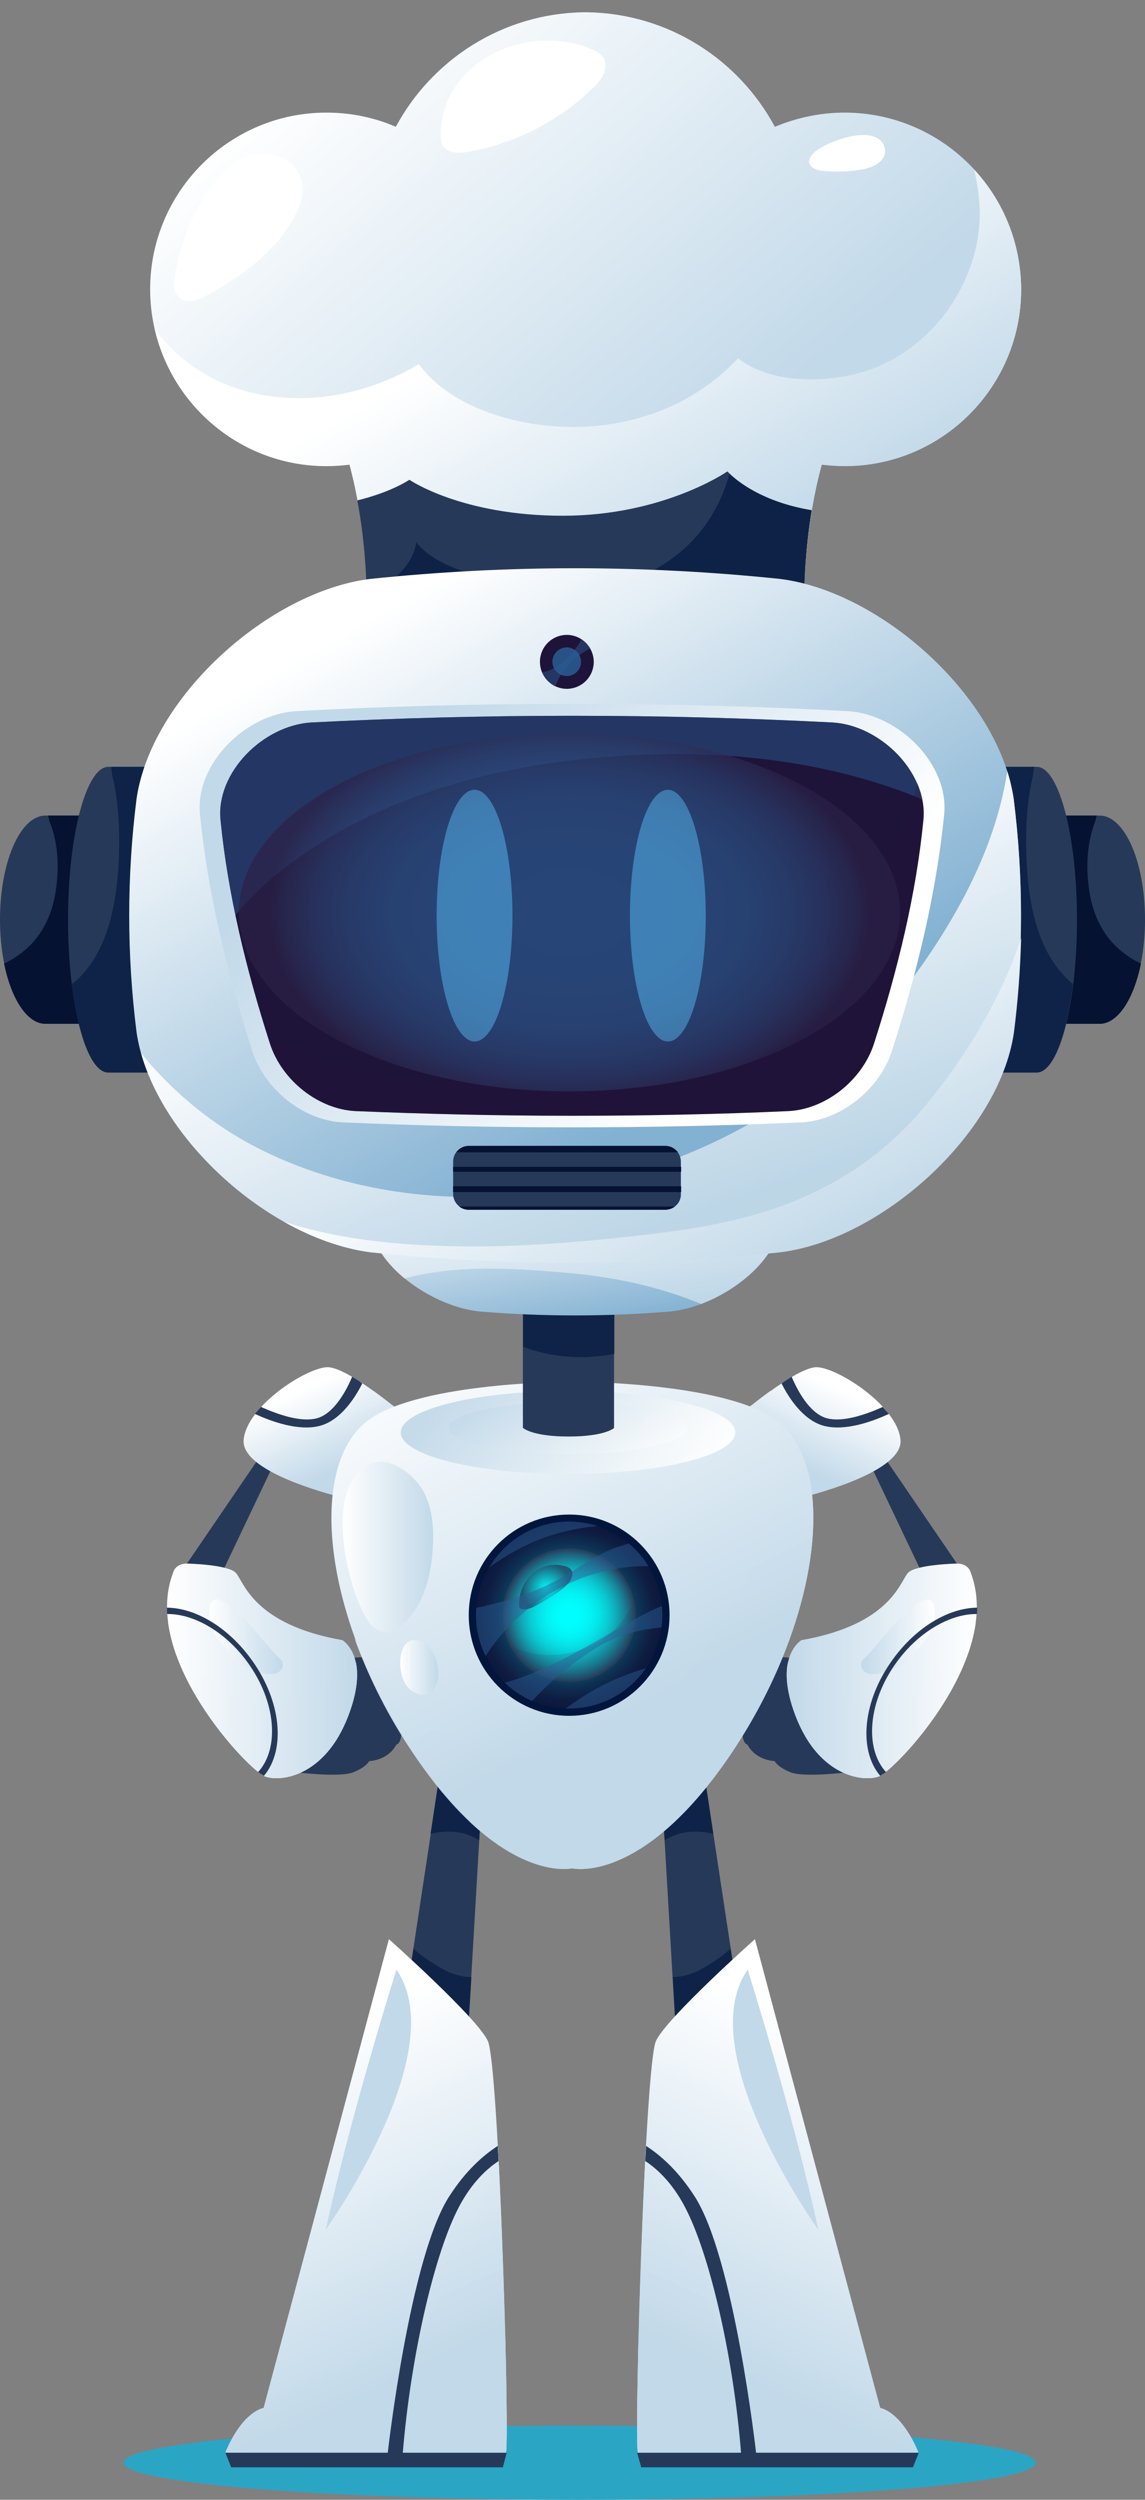 <svg width="187" height="408" viewBox="0 0 187 408" fill="none" xmlns="http://www.w3.org/2000/svg">
<rect x="0" y="0" width="187" height="408" fill="#808080" stroke="none"/>
<g clip-path="url(#clip0_2855_605775)">
<path d="M137.046 98.947L136.621 97.48H53.73L53.305 98.947H137.046Z" fill="#0D2246"/>
<path d="M137.943 18.379C133.926 18.379 130.051 19.231 126.554 20.698C120.646 9.716 109.163 2.189 95.836 2C95.741 2 95.647 2 95.552 2C95.505 2 95.41 2 95.363 2C82.084 2.189 70.553 9.716 64.645 20.698C61.148 19.183 57.321 18.379 53.304 18.379C37.425 18.379 24.523 31.302 24.523 47.207C24.523 63.112 37.425 76.035 53.304 76.035C54.58 76.035 55.808 75.941 57.084 75.799C59.683 85.266 59.92 95.349 59.92 95.349H95.505H95.741H131.374C131.374 95.349 131.563 85.266 134.209 75.799C135.438 75.941 136.714 76.035 137.99 76.035C153.869 76.035 166.77 63.112 166.77 47.207C166.77 31.302 153.821 18.379 137.943 18.379Z" fill="url(#paint0_linear_2855_605775)"/>
<path d="M159.116 27.704C159.494 29.361 159.778 31.065 159.919 32.769C160.959 44.84 152.736 57.101 141.111 60.651C134.825 62.544 125.846 62.686 120.553 58.473C120.412 58.615 120.317 58.757 120.175 58.852C111.858 67.515 99.76 70.876 88.04 69.314C80.573 68.32 72.681 65.243 68.381 59.42C67.908 59.704 67.483 59.988 67.01 60.225C57.937 65.148 46.784 66.663 37.096 62.828C32.512 61.029 28.306 57.811 25.281 53.74C28.211 66.521 39.648 76.083 53.305 76.083C54.581 76.083 55.81 75.988 57.086 75.846C59.685 85.314 59.921 95.396 59.921 95.396H131.376C131.376 95.396 131.565 85.314 134.211 75.846C135.44 75.988 136.716 76.083 137.992 76.083C153.87 76.083 166.772 63.16 166.772 47.254C166.725 39.68 163.842 32.816 159.116 27.704Z" fill="url(#paint1_linear_2855_605775)"/>
<path d="M71.969 21.882C71.969 22.497 71.969 23.16 72.3 23.728C73.056 25.053 74.946 25.053 76.458 24.769C84.114 23.444 91.344 19.751 96.874 14.308C97.583 13.645 98.244 12.887 98.622 11.988C99 11.089 99 9.953 98.386 9.195C98.008 8.722 97.488 8.438 96.968 8.201C86.76 3.467 72.205 9.621 71.969 21.882Z" fill="white"/>
<path d="M144.514 24.248C143.522 19.751 134.496 23.207 132.794 25.053C132.464 25.431 132.133 25.905 132.133 26.378C132.18 27.372 133.409 27.798 134.354 27.893C136.386 28.082 138.465 28.035 140.497 27.704C142.057 27.467 143.853 26.852 144.42 25.384C144.562 25.053 144.609 24.627 144.514 24.248Z" fill="white"/>
<path d="M28.543 45.408C28.401 46.355 28.354 47.444 28.968 48.249C29.535 49.006 30.575 49.243 31.473 49.101C32.418 48.959 33.222 48.533 34.072 48.059C40.074 44.698 46.029 40.343 48.722 34C51.841 26.616 43.429 22.403 37.947 26.9C32.796 31.113 29.346 38.971 28.543 45.408Z" fill="white"/>
<path d="M165.069 37.598C164.785 45.077 162.233 52.556 157.744 58.284C149.474 68.84 131.894 72.391 119.701 66.663C118.473 68.177 117.102 69.55 115.59 70.828C110.439 75.089 104.295 78.071 97.679 79.16C92.953 79.917 88.7 79.586 83.974 78.781C79.343 77.976 72.207 76.177 67.906 72.485C65.402 73.953 62.614 75.136 59.589 75.988C58.833 76.177 58.077 76.367 57.273 76.556C59.684 85.787 59.873 95.349 59.873 95.349H131.374C131.374 95.349 131.563 85.266 134.21 75.799C135.438 75.941 136.714 76.035 137.99 76.035C153.869 76.035 166.77 63.112 166.77 47.207C166.723 43.846 166.109 40.58 165.069 37.598Z" fill="url(#paint2_linear_2855_605775)"/>
<path d="M66.866 78.307C63.274 80.579 58.359 81.668 58.359 81.668C59.73 89.006 59.824 95.349 59.824 95.349H131.373C131.373 95.349 131.468 89.905 132.554 83.278C122.819 81.668 118.802 76.935 118.802 76.935C118.802 76.935 108.406 84.177 91.913 84.177C75.372 84.177 66.866 78.307 66.866 78.307Z" fill="#263959"/>
<path d="M119.134 77.314C114.881 92.84 100.656 95.349 100.656 95.349H131.374C131.374 95.349 131.468 89.905 132.555 83.278C124.474 81.953 120.316 78.45 119.134 77.314Z" fill="#0D2246"/>
<path d="M62.945 95.349C62.945 95.349 67.34 92.982 68.002 88.438C68.002 88.438 71.026 93.976 86.48 95.349H62.945Z" fill="#0D2246"/>
<path d="M169.137 401.94C169.137 405.301 135.773 407.999 94.658 407.999C53.497 407.999 20.18 405.301 20.18 401.94C20.18 398.579 53.544 395.881 94.658 395.881C135.773 395.881 169.137 398.579 169.137 401.94Z" fill="#2BA5C4"/>
<path d="M179.582 133.112H162.664V167.1H179.582C183.694 167.1 187.002 159.479 187.002 150.106C187.002 140.686 183.694 133.112 179.582 133.112Z" fill="#263959"/>
<path d="M185.301 156.734C179.347 153.325 177.929 147.645 177.645 143.006C177.456 140.071 177.74 136.994 178.874 134.059C178.968 133.728 179.016 133.444 179.11 133.112H162.617V167.1H179.583C182.56 167.1 185.159 163.077 186.341 157.254C186.01 157.112 185.632 156.923 185.301 156.734Z" fill="#061232"/>
<path d="M7.42 133.112H24.338V167.1H7.42C3.308 167.1 0 159.479 0 150.106C0 140.686 3.308 133.112 7.42 133.112Z" fill="#263959"/>
<path d="M1.704 156.734C7.658 153.325 9.076 147.645 9.36 143.006C9.549 140.071 9.265 136.994 8.084 134.059C7.989 133.728 7.942 133.444 7.847 133.112H24.34V167.1H7.422C4.445 167.1 1.846 163.077 0.664 157.254C1.042 157.112 1.373 156.923 1.704 156.734Z" fill="#061232"/>
<path d="M108.172 294.058L110.677 336.946L122.113 336.283L114.977 289.277L108.172 294.058Z" fill="#263959"/>
<path d="M111.007 299.266C110.157 299.502 109.306 299.881 108.55 300.354L108.172 294.058L114.977 289.277L116.489 299.313C114.693 298.839 112.661 298.839 111.007 299.266Z" fill="#0E2347"/>
<path d="M114.554 321.372C116.255 320.425 117.909 319.337 119.327 318.059L122.115 336.283L110.726 336.899L109.875 322.698C111.482 322.65 113.136 322.177 114.554 321.372Z" fill="#0E2347"/>
<path d="M143.806 236.923L157.086 256.378L150.942 257.515L141.68 238.059L143.806 236.923Z" fill="#263959"/>
<path d="M138.275 289.278C138.275 289.278 131.375 290.13 129.154 289.278C126.98 288.426 126.508 287.432 126.508 287.432C126.508 287.432 123.483 287.384 122.065 284.734C122.065 284.734 120.742 284.639 121.451 280.331C122.16 276.023 123.956 269.633 128.871 270.58C133.833 271.432 138.275 289.278 138.275 289.278Z" fill="#263959"/>
<path d="M120.273 231.431C120.273 231.431 130.009 223.005 133.458 223.147C136.908 223.289 146.596 229.49 147.069 235.029C147.541 240.567 130.576 244.496 130.576 244.496C130.576 244.496 124.338 237.727 120.273 231.431Z" fill="url(#paint3_linear_2855_605775)"/>
<path opacity="0.92" d="M130.198 236.639C135.207 239.432 141.067 239.527 146.218 237.349C142.91 241.657 130.529 244.497 130.529 244.497C130.529 244.497 124.338 237.728 120.227 231.432C120.227 231.432 121.266 230.533 122.778 229.302C124.622 232.331 127.126 234.888 130.198 236.639Z" fill="url(#paint4_linear_2855_605775)"/>
<path opacity="0.92" d="M125.803 227.029C127.221 229.633 129.3 231.905 132.136 233.562C136.153 235.881 141.162 236.213 145.557 234.982C146.03 234.84 146.502 234.698 146.928 234.509C146.975 234.698 146.975 234.84 146.975 234.982C147.448 240.52 130.482 244.449 130.482 244.449C130.482 244.449 124.291 237.68 120.18 231.384C120.274 231.432 122.826 229.159 125.803 227.029Z" fill="url(#paint5_linear_2855_605775)"/>
<path d="M123.293 316.496C123.293 316.496 108.879 329.325 107.131 333.111C105.382 336.898 103.586 395.123 104.154 400.283H149.994C149.994 400.283 147.584 393.987 143.756 392.993L123.293 316.496Z" fill="url(#paint6_linear_2855_605775)"/>
<path d="M158.549 256.709C158.549 256.709 158.266 255.194 156.281 255.194C156.281 255.194 149.57 255.336 148.294 256.709C147.018 258.082 145.506 265.135 130.903 267.691C130.903 267.691 126.178 270.342 129.958 280.141C133.739 289.94 140.922 290.887 143.521 289.94C146.12 289.041 163.842 270.579 158.549 256.709Z" fill="url(#paint7_linear_2855_605775)"/>
<path opacity="0.92" d="M138.182 277.254C147.492 280.047 155.857 273.325 159.354 264.805C157.747 276.828 145.602 289.183 143.522 289.941C140.923 290.888 133.787 289.941 129.959 280.142C128.4 276.071 128.258 273.231 128.683 271.29C131.283 274.083 134.638 276.166 138.182 277.254Z" fill="url(#paint8_linear_2855_605775)"/>
<path opacity="0.92" d="M139.692 285.68C144.087 285.965 148.151 284.402 151.459 281.799C148.009 286.391 144.559 289.562 143.52 289.941C141.251 290.746 135.438 290.13 131.469 283.314C133.926 284.639 136.667 285.491 139.692 285.68Z" fill="url(#paint9_linear_2855_605775)"/>
<path opacity="0.92" d="M116.918 378.508C119.611 383.052 122.73 387.834 126.795 391.289C132.277 395.928 140.074 398.626 146.596 394.792C148.77 397.017 149.998 400.283 149.998 400.283H104.158C103.78 396.78 104.489 369.325 105.481 350.579C107.75 360.425 111.672 369.751 116.918 378.508Z" fill="url(#paint10_linear_2855_605775)"/>
<path opacity="0.92" d="M104.486 381.491C107.652 388.686 113.418 396.071 120.412 400.284H104.155C103.966 398.532 104.061 390.722 104.297 381.018C104.392 381.207 104.439 381.349 104.486 381.491Z" fill="url(#paint11_linear_2855_605775)"/>
<path d="M122.115 321.467C122.115 321.467 129.676 345.467 133.646 363.928C133.646 363.928 112.758 334.863 122.115 321.467Z" fill="url(#paint12_linear_2855_605775)"/>
<path d="M148.576 270.485C147.206 271.857 145.41 272.804 143.472 273.183C142.811 273.278 142.102 273.325 141.535 273.041C140.92 272.757 140.495 272.094 140.637 271.431C140.731 271.005 141.109 270.674 141.44 270.39C142.905 269.112 150.561 258.65 152.357 261.538C152.546 261.822 152.593 262.201 152.593 262.532C152.924 266.082 150.844 268.165 148.576 270.485Z" fill="url(#paint13_linear_2855_605775)"/>
<path d="M112.235 360.946C110.156 356.686 107.604 354.177 105.383 352.71C105.43 351.857 105.477 351.053 105.525 350.248C107.935 351.81 110.77 354.319 113.417 358.437C119.891 368.378 123.483 400.331 123.483 400.331H121.025C119.844 385.278 116.158 368.946 112.235 360.946Z" fill="#263959"/>
<path d="M143.757 289.845C140.165 285.632 140.874 277.632 145.789 270.863C149.617 265.561 154.957 262.437 159.588 262.39C159.588 262.721 159.588 263.052 159.541 263.431C155.193 263.384 150.042 266.319 146.403 271.336C141.772 277.727 141.157 285.348 144.702 289.23C144.276 289.514 143.993 289.703 143.757 289.845Z" fill="#263959"/>
<path d="M129.295 224.71C130.287 227.077 132.225 230.58 134.871 231.432C137.659 232.284 141.724 230.722 144.181 229.633C144.512 230.012 144.843 230.39 145.173 230.769C142.621 231.953 138.037 233.657 134.54 232.71C131.185 231.811 128.822 228.166 127.641 225.799C128.208 225.373 128.775 225.041 129.295 224.71Z" fill="#263959"/>
<path d="M78.636 294.058L76.131 336.946L64.742 336.283L71.878 289.277L78.636 294.058Z" fill="#263959"/>
<path d="M75.802 299.266C76.653 299.502 77.504 299.881 78.26 300.354L78.638 294.058L71.833 289.277L70.32 299.313C72.163 298.839 74.148 298.839 75.802 299.266Z" fill="#0E2347"/>
<path d="M72.303 321.372C70.602 320.425 68.948 319.337 67.53 318.059L64.742 336.283L76.131 336.899L76.982 322.698C75.328 322.65 73.721 322.177 72.303 321.372Z" fill="#0E2347"/>
<path d="M43.006 236.923L29.727 256.378L35.87 257.515L45.133 238.059L43.006 236.923Z" fill="#263959"/>
<path d="M48.531 289.278C48.531 289.278 55.431 290.13 57.652 289.278C59.826 288.426 60.298 287.432 60.298 287.432C60.298 287.432 63.323 287.384 64.741 284.734C64.741 284.734 66.064 284.639 65.355 280.331C64.646 276.023 62.85 269.633 57.936 270.58C52.974 271.432 48.531 289.278 48.531 289.278Z" fill="#263959"/>
<path d="M66.586 231.431C66.586 231.431 56.851 223.005 53.401 223.147C49.951 223.289 40.264 229.49 39.791 235.029C39.318 240.567 56.284 244.496 56.284 244.496C56.284 244.496 62.475 237.727 66.586 231.431Z" fill="url(#paint14_linear_2855_605775)"/>
<path opacity="0.92" d="M56.614 236.639C51.605 239.432 45.745 239.527 40.594 237.349C43.902 241.657 56.283 244.497 56.283 244.497C56.283 244.497 62.474 237.728 66.586 231.432C66.586 231.432 65.546 230.533 64.034 229.302C62.191 232.331 59.686 234.888 56.614 236.639Z" fill="url(#paint15_linear_2855_605775)"/>
<path opacity="0.92" d="M61.009 227.029C59.592 229.633 57.512 231.905 54.677 233.562C50.66 235.881 45.651 236.213 41.256 234.982C40.783 234.84 40.31 234.698 39.885 234.509C39.838 234.698 39.838 234.84 39.838 234.982C39.365 240.52 56.331 244.449 56.331 244.449C56.331 244.449 62.522 237.68 66.633 231.384C66.586 231.432 63.987 229.159 61.009 227.029Z" fill="url(#paint16_linear_2855_605775)"/>
<path d="M127.123 232.047C119.373 225.846 96.027 225.515 93.57 225.515C93.57 225.515 93.523 225.515 93.475 225.515C93.428 225.515 93.381 225.515 93.381 225.515C90.876 225.515 67.578 225.846 59.828 232.047C49.951 239.953 53.117 264.805 67.672 286.296C81.377 306.556 92.341 305.136 93.523 304.899C94.704 305.136 105.668 306.556 119.373 286.296C133.834 264.852 137 239.953 127.123 232.047Z" fill="url(#paint17_linear_2855_605775)"/>
<path opacity="0.92" d="M120.083 233.799C120.083 237.538 107.844 240.568 92.768 240.568C77.693 240.568 65.453 237.538 65.453 233.799C65.453 230.059 77.693 227.029 92.768 227.029C107.844 227.029 120.083 230.059 120.083 233.799Z" fill="url(#paint18_linear_2855_605775)"/>
<path opacity="0.92" d="M92.767 237.349C103.52 237.349 112.237 235.441 112.237 233.088C112.237 230.736 103.52 228.828 92.767 228.828C82.014 228.828 73.297 230.736 73.297 233.088C73.297 235.441 82.014 237.349 92.767 237.349Z" fill="url(#paint19_linear_2855_605775)"/>
<path d="M63.513 316.496C63.513 316.496 77.927 329.325 79.675 333.111C81.424 336.898 83.22 395.123 82.653 400.283H36.812C36.812 400.283 39.223 393.987 43.051 392.993L63.513 316.496Z" fill="url(#paint20_linear_2855_605775)"/>
<path d="M28.261 256.709C28.261 256.709 28.544 255.194 30.529 255.194C30.529 255.194 37.239 255.336 38.516 256.709C39.791 258.082 41.304 265.135 55.906 267.691C55.906 267.691 60.632 270.342 56.852 280.141C53.071 289.94 45.888 290.887 43.288 289.94C40.737 289.041 22.968 270.579 28.261 256.709Z" fill="url(#paint21_linear_2855_605775)"/>
<path opacity="0.92" d="M48.625 277.254C39.315 280.047 30.95 273.325 27.453 264.805C29.06 276.828 41.205 289.183 43.285 289.941C45.884 290.888 53.02 289.941 56.848 280.142C58.407 276.071 58.549 273.231 58.124 271.29C55.524 274.083 52.216 276.166 48.625 277.254Z" fill="url(#paint22_linear_2855_605775)"/>
<path d="M100.332 233.041C100.332 233.041 98.867 234.461 92.865 234.461C86.863 234.461 85.398 233.041 85.398 233.041V209.23H100.285V233.041H100.332Z" fill="#263959"/>
<path d="M100.332 220.97V209.23H85.445V219.834C90.313 221.633 95.417 221.917 100.332 220.97Z" fill="#0E2347"/>
<path d="M109.447 214.059C99.05 214.911 88.795 214.911 78.398 214.059C70.742 213.302 61.811 206.911 60.676 200.71C59.92 195.976 59.92 191.242 60.676 186.509C61.811 180.307 70.742 173.917 78.398 173.16C88.795 172.307 99.05 172.307 109.447 173.16C117.103 173.917 126.034 180.307 127.169 186.509C127.925 191.242 127.925 195.976 127.169 200.71C126.034 206.911 117.103 213.302 109.447 214.059Z" fill="url(#paint23_linear_2855_605775)"/>
<path opacity="0.92" d="M127.169 186.556C126.034 180.354 117.103 173.964 109.447 173.206C99.05 172.354 88.795 172.354 78.398 173.206C70.742 173.964 61.811 180.354 60.676 186.556C59.92 191.289 59.92 196.023 60.676 200.757C61.196 203.55 63.276 206.343 66.064 208.662C74.712 206.343 84.022 207.005 92.859 207.763C100.326 208.425 107.651 209.988 114.503 212.828C120.6 210.508 126.223 205.585 127.121 200.757C127.925 195.976 127.925 191.289 127.169 186.556Z" fill="url(#paint24_linear_2855_605775)"/>
<path d="M169.324 125.159H154.438V175.053H169.324C172.963 175.053 175.893 163.881 175.893 150.106C175.893 136.331 172.915 125.159 169.324 125.159Z" fill="#263959"/>
<path d="M174.381 159.857C169.135 154.887 167.859 146.556 167.623 139.692C167.481 135.384 167.67 130.84 168.71 126.579C168.757 126.106 168.852 125.633 168.899 125.159H154.391V175.053H169.277C171.923 175.053 174.192 169.136 175.231 160.615C174.948 160.378 174.664 160.094 174.381 159.857Z" fill="#0E2347"/>
<path d="M17.678 125.159H32.612V175.053H17.678C14.087 175.053 11.109 163.881 11.109 150.106C11.109 136.331 14.087 125.159 17.678 125.159Z" fill="#263959"/>
<path d="M12.664 159.857C17.91 154.887 19.186 146.556 19.422 139.692C19.564 135.384 19.375 130.84 18.335 126.579C18.288 126.106 18.193 125.633 18.146 125.159H32.607V175.053H17.673C15.027 175.053 12.758 169.136 11.719 160.615C12.05 160.378 12.333 160.094 12.664 159.857Z" fill="#0E2347"/>
<path d="M127.361 204.355C104.961 206.674 82.891 206.674 60.491 204.355C43.998 202.319 24.764 185.136 22.307 168.52C20.7 155.739 20.7 143.1 22.307 130.319C24.764 113.704 43.951 96.52 60.491 94.485C82.891 92.165 104.961 92.165 127.361 94.485C143.854 96.52 163.088 113.704 165.546 130.319C167.152 143.1 167.152 155.739 165.546 168.52C163.088 185.183 143.902 202.319 127.361 204.355Z" fill="url(#paint25_linear_2855_605775)"/>
<path opacity="0.92" d="M165.545 130.319C165.309 128.851 164.978 127.337 164.506 125.869C163.277 134.011 160.111 141.774 156.047 148.922C148.06 162.887 137.285 174.769 123.297 182.911C110.821 190.153 96.738 194.224 82.371 195.171C68.997 196.07 55.387 193.798 43.289 187.976C35.444 184.189 28.544 178.65 23.062 171.928C27.41 187.455 45.132 202.461 60.491 204.354C82.891 206.674 104.961 206.674 127.361 204.354C143.854 202.319 163.088 185.135 165.545 168.52C167.152 155.786 167.152 143.1 165.545 130.319Z" fill="url(#paint26_linear_2855_605775)"/>
<path d="M93.997 114.887C93.619 114.887 93.241 114.887 92.863 114.887C78.024 114.887 63.232 115.265 48.393 116.07C40.029 116.544 31.853 124.733 32.656 132.922C33.932 145.609 37.004 158.532 41.21 171.597C43.337 177.987 49.669 182.91 56.049 183.194C68.336 183.715 80.576 183.999 92.863 183.999C93.241 183.999 93.619 183.999 93.997 183.999C106.284 183.999 118.524 183.715 130.811 183.194C137.144 182.91 143.524 177.987 145.65 171.597C149.856 158.532 152.928 145.609 154.204 132.922C155.007 124.733 146.832 116.591 138.467 116.07C123.675 115.265 108.836 114.887 93.997 114.887Z" fill="url(#paint27_linear_2855_605775)"/>
<path d="M93.951 116.828C93.573 116.828 93.242 116.828 92.864 116.828C78.875 116.828 64.887 117.207 50.851 117.917C42.959 118.39 35.256 126.106 36.012 133.822C37.194 145.799 40.124 158.012 44.093 170.367C46.078 176.426 52.08 181.065 58.082 181.349C69.66 181.822 81.286 182.106 92.864 182.106C93.242 182.106 93.573 182.106 93.951 182.106C105.529 182.106 117.154 181.87 128.733 181.349C134.734 181.065 140.736 176.426 142.721 170.367C146.691 158.012 149.621 145.846 150.802 133.822C151.558 126.106 143.808 118.39 135.963 117.917C121.975 117.207 107.986 116.828 93.951 116.828Z" fill="#1E1338"/>
<path d="M83.694 149.444C83.694 160.805 80.953 169.988 77.503 169.988C74.101 169.988 71.312 160.805 71.312 149.444C71.312 138.083 74.053 128.899 77.503 128.899C80.953 128.899 83.694 138.083 83.694 149.444Z" fill="#69CDFF"/>
<path d="M115.264 149.444C115.264 160.805 112.523 169.988 109.074 169.988C105.671 169.988 102.883 160.805 102.883 149.444C102.883 138.083 105.624 128.899 109.074 128.899C112.476 128.899 115.264 138.083 115.264 149.444Z" fill="#69CDFF"/>
<g opacity="0.47">
<path d="M38.47 149.349C40.691 146.651 43.29 144.189 45.984 142.059C62.808 128.852 84.499 123.929 105.482 123.171C120.699 122.603 136.483 124.591 150.613 130.461C149.29 123.976 142.674 118.296 135.963 117.917C121.975 117.207 107.939 116.828 93.951 116.828C93.573 116.828 93.242 116.828 92.864 116.828C78.875 116.828 64.887 117.207 50.851 117.917C42.959 118.39 35.256 126.106 36.012 133.822C36.532 138.982 37.383 144.142 38.47 149.349Z" fill="#2A5D94"/>
</g>
<path opacity="0.92" d="M127.265 232.188C127.691 236.638 127.124 241.135 126.178 245.443C124.052 255.384 118.664 264.993 112.521 272.993C105.905 281.561 96.17 287.952 84.875 286.863C73.58 285.774 64.176 278.863 58.741 269.017C58.458 268.496 58.174 267.928 57.891 267.407C60.159 273.656 63.373 280.141 67.579 286.342C81.283 306.603 92.247 305.183 93.429 304.946C94.61 305.183 105.574 306.603 119.279 286.342C133.74 264.946 136.953 240.236 127.265 232.188Z" fill="url(#paint28_linear_2855_605775)"/>
<g opacity="0.26">
<path d="M140.117 148.496C125.94 167.573 101.933 175.952 78.871 176.615C67.812 176.946 56.423 175.431 46.405 170.508C45.459 170.035 44.562 169.562 43.711 169.041C43.853 169.467 43.995 169.94 44.136 170.366C46.121 176.425 52.123 181.065 58.125 181.349C69.703 181.822 81.328 182.106 92.906 182.106C93.285 182.106 93.615 182.106 93.993 182.106C105.572 182.106 117.197 181.869 128.775 181.349C134.777 181.065 140.779 176.425 142.764 170.366C146.733 158.011 149.663 145.846 150.845 133.822C151.034 131.786 150.656 129.751 149.852 127.857C147.773 135.242 144.701 142.295 140.117 148.496Z" fill="#251539"/>
</g>
<path opacity="0.92" d="M151.225 180.355C145.128 187.739 137.567 193.041 128.682 196.449C121.027 199.384 112.804 200.71 104.723 201.609C94.704 202.745 84.638 203.597 74.525 203.408C65.073 203.266 55.432 202.319 46.406 199.432C51.038 202.035 55.905 203.787 60.536 204.402C82.937 206.722 105.006 206.722 127.407 204.402C143.9 202.367 163.134 185.183 165.591 168.568C166.253 163.408 166.631 158.296 166.772 153.136C163.417 163.077 157.888 172.26 151.225 180.355Z" fill="url(#paint29_linear_2855_605775)"/>
<path opacity="0.92" d="M131.995 240.378C131.806 244.07 131.428 247.81 130.908 251.502C128.451 269.064 118.999 286.958 102.364 294.863C94.472 298.603 85.068 300.023 76.703 297.325C85.918 305.987 92.535 305.088 93.433 304.946C94.614 305.183 105.578 306.603 119.283 286.342C130.341 269.964 134.83 251.692 131.995 240.378Z" fill="url(#paint30_linear_2855_605775)"/>
<path opacity="0.92" d="M47.119 285.68C42.724 285.965 38.66 284.402 35.352 281.799C38.801 286.391 42.251 289.562 43.291 289.941C45.559 290.746 51.372 290.13 55.342 283.314C52.884 284.639 50.143 285.491 47.119 285.68Z" fill="url(#paint31_linear_2855_605775)"/>
<path opacity="0.92" d="M69.893 378.508C67.199 383.052 64.08 387.834 60.016 391.289C54.534 395.928 46.737 398.626 40.215 394.792C38.041 397.017 36.812 400.283 36.812 400.283H82.653C83.031 396.78 82.322 369.325 81.33 350.579C79.061 360.425 75.139 369.751 69.893 378.508Z" fill="url(#paint32_linear_2855_605775)"/>
<path opacity="0.92" d="M82.324 381.491C79.158 388.686 73.393 396.071 66.398 400.284H82.655C82.844 398.532 82.75 390.722 82.513 381.018C82.466 381.207 82.372 381.349 82.324 381.491Z" fill="url(#paint33_linear_2855_605775)"/>
<path d="M64.742 321.467C64.742 321.467 57.181 345.467 53.211 363.928C53.164 363.928 74.052 334.863 64.742 321.467Z" fill="url(#paint34_linear_2855_605775)"/>
<path d="M59.97 264.331C61.293 266.366 62.994 267.171 65.215 265.514C68.949 262.721 70.319 257.751 70.65 253.112C70.886 249.751 70.745 246.248 69.091 243.313C67.673 240.709 63.609 237.538 60.442 238.91C52.692 242.366 56.662 259.218 59.97 264.331Z" fill="url(#paint35_linear_2855_605775)"/>
<path d="M66.87 275.645C67.768 276.45 69.091 276.923 70.131 276.355C70.792 275.976 71.17 275.266 71.407 274.556C71.974 272.663 71.17 269.16 69.327 268.166C64.838 265.657 64.365 273.373 66.87 275.645Z" fill="url(#paint36_linear_2855_605775)"/>
<path d="M38.231 270.485C39.602 271.857 41.397 272.804 43.335 273.183C43.996 273.278 44.705 273.325 45.272 273.041C45.887 272.757 46.312 272.094 46.17 271.431C46.076 271.005 45.698 270.674 45.367 270.39C43.902 269.112 36.246 258.65 34.45 261.538C34.261 261.822 34.214 262.201 34.214 262.532C33.931 266.082 35.963 268.165 38.231 270.485Z" fill="url(#paint37_linear_2855_605775)"/>
<path d="M74.576 360.946C76.655 356.686 79.207 354.177 81.428 352.71C81.381 351.857 81.333 351.053 81.286 350.248C78.876 351.81 76.04 354.319 73.394 358.437C66.92 368.378 63.328 400.331 63.328 400.331H65.785C67.014 385.278 70.653 368.946 74.576 360.946Z" fill="#263959"/>
<path d="M43.097 289.845C46.689 285.632 45.98 277.632 41.065 270.863C37.237 265.561 31.897 262.437 27.266 262.39C27.266 262.721 27.266 263.052 27.313 263.431C31.661 263.384 36.812 266.319 40.451 271.336C45.082 277.727 45.696 285.348 42.152 289.23C42.53 289.514 42.861 289.703 43.097 289.845Z" fill="#263959"/>
<path d="M57.511 224.71C56.519 227.077 54.581 230.58 51.935 231.432C49.147 232.284 45.083 230.722 42.625 229.633C42.294 230.012 41.964 230.39 41.633 230.769C44.185 231.953 48.769 233.657 52.266 232.71C55.621 231.811 57.984 228.166 59.166 225.799C58.646 225.373 58.079 225.041 57.511 224.71Z" fill="#263959"/>
<path d="M82.133 402.698L82.747 400.331H36.812L37.758 402.698H82.133Z" fill="#263959"/>
<path d="M149.099 402.698L150.045 400.331H104.062L104.724 402.698H149.099Z" fill="#263959"/>
<path opacity="0.68" d="M93 119.716C122.81 119.716 147 132.781 147 148.923C147 165.065 122.81 178.13 93 178.13C63.19 178.13 39 165.065 39 148.923C39 132.781 63.19 119.716 93 119.716Z" fill="url(#paint38_radial_2855_605775)"/>
<path d="M109.352 263.621C109.352 272.663 102.027 280.047 92.953 280.047C83.88 280.047 76.555 272.663 76.555 263.621C76.555 254.533 83.88 247.195 92.953 247.195C102.027 247.195 109.352 254.58 109.352 263.621Z" fill="#00163C"/>
<path d="M92.959 278.863C101.363 278.863 108.176 272.039 108.176 263.621C108.176 255.202 101.363 248.378 92.959 248.378C84.555 248.378 77.742 255.202 77.742 263.621C77.742 272.039 84.555 278.863 92.959 278.863Z" fill="url(#paint39_radial_2855_605775)"/>
<path d="M103.872 263.62C103.872 269.68 99.005 274.555 92.956 274.555C86.907 274.555 82.039 269.68 82.039 263.62C82.039 257.561 86.907 252.686 92.956 252.686C99.005 252.686 103.872 257.561 103.872 263.62Z" fill="url(#paint40_radial_2855_605775)"/>
<path opacity="0.33" d="M97.728 267.976C93.475 270.532 87.284 270.958 83.125 268.402C84.874 272.047 88.607 274.556 92.955 274.556C99.004 274.556 103.871 269.68 103.871 263.621C103.871 262.816 103.777 262.011 103.588 261.254C102.406 263.952 100.563 266.272 97.728 267.976Z" fill="url(#paint41_radial_2855_605775)"/>
<path opacity="0.71" d="M84.783 261.964C84.783 262.153 84.783 262.342 84.925 262.484C85.019 262.579 85.161 262.626 85.256 262.626C86.201 262.816 87.099 262.295 87.949 261.822C89.036 261.206 90.123 260.544 91.163 259.834C91.872 259.313 92.581 258.792 93.101 258.035C93.431 257.514 93.668 256.757 93.29 256.236C93.053 255.905 92.675 255.715 92.297 255.621C88.138 254.484 84.689 257.94 84.783 261.964Z" fill="url(#paint42_radial_2855_605775)"/>
<g opacity="0.47">
<path d="M97.4 249.088C97.447 249.088 97.494 249.041 97.541 249.041C96.124 248.615 94.564 248.331 93.004 248.331C87.428 248.331 82.561 251.313 79.914 255.81C82.702 253.822 85.68 252.118 88.94 250.935C91.681 249.988 94.517 249.372 97.4 249.088Z" fill="#2A5D94"/>
</g>
<g opacity="0.47">
<path d="M105.908 255.621C105.057 254.248 103.97 252.97 102.694 251.929C102.08 252.118 101.418 252.307 100.804 252.497C98.016 253.491 95.558 255.148 93.054 256.71C88.281 259.692 83.177 261.254 77.789 262.438C77.742 262.816 77.742 263.195 77.742 263.574C77.742 265.988 78.309 268.26 79.302 270.296C85.067 261.301 95.369 255.432 105.908 255.621Z" fill="#2A5D94"/>
</g>
<g opacity="0.47">
<path d="M97.544 268.876C100.947 266.793 104.397 265.988 108.036 265.609C108.13 264.947 108.177 264.284 108.177 263.621C108.177 263.101 108.13 262.627 108.083 262.106C104.491 263.621 101.136 265.751 97.686 267.692C92.913 270.39 87.715 273.183 82.422 274.651C83.745 275.882 85.257 276.923 86.911 277.633C90.03 274.225 93.669 271.243 97.544 268.876Z" fill="#2A5D94"/>
</g>
<g opacity="0.47">
<path d="M92.391 278.863C92.58 278.863 92.769 278.863 92.958 278.863C98.156 278.863 102.74 276.26 105.481 272.283C100.755 273.656 96.313 275.881 92.391 278.863Z" fill="#2A5D94"/>
</g>
<path d="M96.97 108.023C96.97 110.485 94.985 112.426 92.575 112.426C90.117 112.426 88.18 110.438 88.18 108.023C88.18 105.562 90.165 103.621 92.575 103.621C94.985 103.621 96.97 105.609 96.97 108.023Z" fill="#1E1338"/>
<g opacity="0.47">
<path d="M96.408 105.846C96.077 105.23 95.557 104.71 94.99 104.331C93.525 106.887 91.209 109.301 88.516 109.728C88.941 110.722 89.744 111.574 90.689 112.047C91.587 109.443 93.856 107.077 96.408 105.846Z" fill="#2A5D94"/>
</g>
<g opacity="0.85">
<path d="M94.897 108.023C94.897 109.301 93.858 110.343 92.582 110.343C91.306 110.343 90.219 109.301 90.219 108.023C90.219 106.745 91.258 105.656 92.582 105.656C93.858 105.704 94.897 106.745 94.897 108.023Z" fill="#2A5D94"/>
</g>
<path d="M108.648 197.443H76.56C75.142 197.443 74.008 196.26 74.008 194.887V189.586C74.008 188.165 75.142 187.029 76.56 187.029H108.648C110.066 187.029 111.2 188.213 111.2 189.586V194.887C111.247 196.307 110.066 197.443 108.648 197.443Z" fill="#263959"/>
<path d="M110.723 188.071C110.251 187.455 109.494 187.029 108.691 187.029H76.555C75.705 187.029 74.996 187.455 74.523 188.071H110.723Z" fill="#061232"/>
<path d="M111.247 193.609H74.008V194.556H111.247V193.609Z" fill="#061232"/>
<path d="M75 196.923C75.425 197.254 75.945 197.444 76.559 197.444H108.648C109.215 197.444 109.782 197.254 110.207 196.923H75Z" fill="#061232"/>
<path d="M111.247 190.438H74.008V191.242H111.247V190.438Z" fill="#061232"/>
</g>
<defs>
<linearGradient id="paint0_linear_2855_605775" x1="59.47" y1="3.066" x2="116.815" y2="72.849" gradientUnits="userSpaceOnUse">
<stop stop-color="white"/>
<stop offset="1" stop-color="#C2D9E9"/>
</linearGradient>
<linearGradient id="paint1_linear_2855_605775" x1="94.853" y1="45.848" x2="144.759" y2="133.292" gradientUnits="userSpaceOnUse">
<stop stop-color="white"/>
<stop offset="1" stop-color="#8DB8D6"/>
</linearGradient>
<linearGradient id="paint2_linear_2855_605775" x1="99.304" y1="43.306" x2="149.211" y2="130.751" gradientUnits="userSpaceOnUse">
<stop stop-color="white"/>
<stop offset="1" stop-color="#8DB8D6"/>
</linearGradient>
<linearGradient id="paint3_linear_2855_605775" x1="136.899" y1="226.621" x2="130.821" y2="239.711" gradientUnits="userSpaceOnUse">
<stop stop-color="white"/>
<stop offset="1" stop-color="#C2D9E9"/>
</linearGradient>
<linearGradient id="paint4_linear_2855_605775" x1="136.842" y1="226.597" x2="130.765" y2="239.685" gradientUnits="userSpaceOnUse">
<stop stop-color="white"/>
<stop offset="1" stop-color="#C2D9E9"/>
</linearGradient>
<linearGradient id="paint5_linear_2855_605775" x1="136.899" y1="226.623" x2="130.822" y2="239.711" gradientUnits="userSpaceOnUse">
<stop stop-color="white"/>
<stop offset="1" stop-color="#C2D9E9"/>
</linearGradient>
<linearGradient id="paint6_linear_2855_605775" x1="143.147" y1="335.26" x2="118.879" y2="387.522" gradientUnits="userSpaceOnUse">
<stop stop-color="white"/>
<stop offset="1" stop-color="#C2D9E9"/>
</linearGradient>
<linearGradient id="paint7_linear_2855_605775" x1="159.538" y1="272.704" x2="128.494" y2="272.704" gradientUnits="userSpaceOnUse">
<stop stop-color="white"/>
<stop offset="1" stop-color="#C2D9E9"/>
</linearGradient>
<linearGradient id="paint8_linear_2855_605775" x1="159.539" y1="277.52" x2="128.496" y2="277.52" gradientUnits="userSpaceOnUse">
<stop stop-color="white"/>
<stop offset="1" stop-color="#C2D9E9"/>
</linearGradient>
<linearGradient id="paint9_linear_2855_605775" x1="159.536" y1="286.017" x2="128.493" y2="286.017" gradientUnits="userSpaceOnUse">
<stop stop-color="white"/>
<stop offset="1" stop-color="#C2D9E9"/>
</linearGradient>
<linearGradient id="paint10_linear_2855_605775" x1="145.803" y1="336.494" x2="121.535" y2="388.755" gradientUnits="userSpaceOnUse">
<stop stop-color="white"/>
<stop offset="1" stop-color="#C2D9E9"/>
</linearGradient>
<linearGradient id="paint11_linear_2855_605775" x1="138.935" y1="333.301" x2="114.666" y2="385.565" gradientUnits="userSpaceOnUse">
<stop stop-color="white"/>
<stop offset="1" stop-color="#C2D9E9"/>
</linearGradient>
<linearGradient id="paint12_linear_2855_605775" x1="181.58" y1="226.432" x2="134.947" y2="326.859" gradientUnits="userSpaceOnUse">
<stop stop-color="white"/>
<stop offset="1" stop-color="#C2D9E9"/>
</linearGradient>
<linearGradient id="paint13_linear_2855_605775" x1="152.673" y1="267.155" x2="140.627" y2="267.155" gradientUnits="userSpaceOnUse">
<stop stop-color="white"/>
<stop offset="1" stop-color="#C2D9E9"/>
</linearGradient>
<linearGradient id="paint14_linear_2855_605775" x1="49.929" y1="226.621" x2="56.007" y2="239.711" gradientUnits="userSpaceOnUse">
<stop stop-color="white"/>
<stop offset="1" stop-color="#C2D9E9"/>
</linearGradient>
<linearGradient id="paint15_linear_2855_605775" x1="49.986" y1="226.597" x2="56.063" y2="239.685" gradientUnits="userSpaceOnUse">
<stop stop-color="white"/>
<stop offset="1" stop-color="#C2D9E9"/>
</linearGradient>
<linearGradient id="paint16_linear_2855_605775" x1="49.929" y1="226.623" x2="56.007" y2="239.711" gradientUnits="userSpaceOnUse">
<stop stop-color="white"/>
<stop offset="1" stop-color="#C2D9E9"/>
</linearGradient>
<linearGradient id="paint17_linear_2855_605775" x1="74.816" y1="214.3" x2="106.9" y2="277.39" gradientUnits="userSpaceOnUse">
<stop stop-color="white"/>
<stop offset="1" stop-color="#C2D9E9"/>
</linearGradient>
<linearGradient id="paint18_linear_2855_605775" x1="107.972" y1="246.758" x2="78.428" y2="221.642" gradientUnits="userSpaceOnUse">
<stop stop-color="white"/>
<stop offset="1" stop-color="#C2D9E9"/>
</linearGradient>
<linearGradient id="paint19_linear_2855_605775" x1="100.567" y1="244.506" x2="85.744" y2="222.877" gradientUnits="userSpaceOnUse">
<stop stop-color="white"/>
<stop offset="1" stop-color="#C2D9E9"/>
</linearGradient>
<linearGradient id="paint20_linear_2855_605775" x1="43.675" y1="335.26" x2="67.943" y2="387.522" gradientUnits="userSpaceOnUse">
<stop stop-color="white"/>
<stop offset="1" stop-color="#C2D9E9"/>
</linearGradient>
<linearGradient id="paint21_linear_2855_605775" x1="27.287" y1="272.704" x2="58.331" y2="272.704" gradientUnits="userSpaceOnUse">
<stop stop-color="white"/>
<stop offset="1" stop-color="#C2D9E9"/>
</linearGradient>
<linearGradient id="paint22_linear_2855_605775" x1="27.284" y1="277.52" x2="58.327" y2="277.52" gradientUnits="userSpaceOnUse">
<stop stop-color="white"/>
<stop offset="1" stop-color="#C2D9E9"/>
</linearGradient>
<linearGradient id="paint23_linear_2855_605775" x1="92.879" y1="187.391" x2="97.743" y2="216.042" gradientUnits="userSpaceOnUse">
<stop stop-color="white"/>
<stop offset="1" stop-color="#85B3D3"/>
</linearGradient>
<linearGradient id="paint24_linear_2855_605775" x1="92.879" y1="187.39" x2="97.743" y2="216.041" gradientUnits="userSpaceOnUse">
<stop stop-color="white"/>
<stop offset="1" stop-color="#C2D9E9"/>
</linearGradient>
<linearGradient id="paint25_linear_2855_605775" x1="64.612" y1="98.379" x2="111.053" y2="178.962" gradientUnits="userSpaceOnUse">
<stop stop-color="white"/>
<stop offset="1" stop-color="#82B1D2"/>
</linearGradient>
<linearGradient id="paint26_linear_2855_605775" x1="93.925" y1="149.425" x2="111.795" y2="199.306" gradientUnits="userSpaceOnUse">
<stop stop-color="white"/>
<stop offset="1" stop-color="#C2D9E9"/>
</linearGradient>
<linearGradient id="paint27_linear_2855_605775" x1="120.059" y1="170.887" x2="65.794" y2="120.35" gradientUnits="userSpaceOnUse">
<stop stop-color="white"/>
<stop offset="1" stop-color="#C2D9E9"/>
</linearGradient>
<linearGradient id="paint28_linear_2855_605775" x1="74.814" y1="214.301" x2="106.898" y2="277.391" gradientUnits="userSpaceOnUse">
<stop stop-color="white"/>
<stop offset="1" stop-color="#C2D9E9"/>
</linearGradient>
<linearGradient id="paint29_linear_2855_605775" x1="104.093" y1="171.571" x2="124.51" y2="210.517" gradientUnits="userSpaceOnUse">
<stop stop-color="white"/>
<stop offset="1" stop-color="#C2D9E9"/>
</linearGradient>
<linearGradient id="paint30_linear_2855_605775" x1="76.313" y1="213.541" x2="108.397" y2="276.631" gradientUnits="userSpaceOnUse">
<stop stop-color="white"/>
<stop offset="1" stop-color="#C2D9E9"/>
</linearGradient>
<linearGradient id="paint31_linear_2855_605775" x1="27.29" y1="286.017" x2="58.334" y2="286.017" gradientUnits="userSpaceOnUse">
<stop stop-color="white"/>
<stop offset="1" stop-color="#C2D9E9"/>
</linearGradient>
<linearGradient id="paint32_linear_2855_605775" x1="41.024" y1="336.494" x2="65.291" y2="388.755" gradientUnits="userSpaceOnUse">
<stop stop-color="white"/>
<stop offset="1" stop-color="#C2D9E9"/>
</linearGradient>
<linearGradient id="paint33_linear_2855_605775" x1="47.892" y1="333.301" x2="72.161" y2="385.565" gradientUnits="userSpaceOnUse">
<stop stop-color="white"/>
<stop offset="1" stop-color="#C2D9E9"/>
</linearGradient>
<linearGradient id="paint34_linear_2855_605775" x1="5.245" y1="226.432" x2="51.879" y2="326.859" gradientUnits="userSpaceOnUse">
<stop stop-color="white"/>
<stop offset="1" stop-color="#C2D9E9"/>
</linearGradient>
<linearGradient id="paint35_linear_2855_605775" x1="55.954" y1="252.464" x2="70.715" y2="252.464" gradientUnits="userSpaceOnUse">
<stop stop-color="white"/>
<stop offset="1" stop-color="#C2D9E9"/>
</linearGradient>
<linearGradient id="paint36_linear_2855_605775" x1="65.364" y1="272.118" x2="71.588" y2="272.118" gradientUnits="userSpaceOnUse">
<stop stop-color="white"/>
<stop offset="1" stop-color="#C2D9E9"/>
</linearGradient>
<linearGradient id="paint37_linear_2855_605775" x1="34.15" y1="267.155" x2="46.196" y2="267.155" gradientUnits="userSpaceOnUse">
<stop stop-color="white"/>
<stop offset="1" stop-color="#C2D9E9"/>
</linearGradient>
<radialGradient id="paint38_radial_2855_605775" cx="0" cy="0" r="1" gradientUnits="userSpaceOnUse" gradientTransform="translate(93.006 148.882) rotate(-90) scale(32.216 49.733)">
<stop stop-color="#2A5D94"/>
<stop offset="0.415" stop-color="#2A5B92"/>
<stop offset="0.597" stop-color="#2A568B"/>
<stop offset="0.732" stop-color="#2A4C7E"/>
<stop offset="0.846" stop-color="#2B3E6C"/>
<stop offset="0.944" stop-color="#2B2D55"/>
<stop offset="0.994" stop-color="#2B2146"/>
</radialGradient>
<radialGradient id="paint39_radial_2855_605775" cx="0" cy="0" r="1" gradientUnits="userSpaceOnUse" gradientTransform="translate(92.962 263.622) scale(15.219 15.245)">
<stop offset="0.006" stop-color="#00FFFF"/>
<stop offset="0.056" stop-color="#01EDF0"/>
<stop offset="0.253" stop-color="#05ADBA"/>
<stop offset="0.441" stop-color="#08778E"/>
<stop offset="0.614" stop-color="#0B4E6B"/>
<stop offset="0.771" stop-color="#0D3052"/>
<stop offset="0.905" stop-color="#0E1D42"/>
<stop offset="1" stop-color="#0E173D"/>
</radialGradient>
<radialGradient id="paint40_radial_2855_605775" cx="0" cy="0" r="1" gradientUnits="userSpaceOnUse" gradientTransform="translate(92.958 263.62) scale(10.92 10.939)">
<stop offset="0.006" stop-color="#00FFFF"/>
<stop offset="0.188" stop-color="#01FCFC"/>
<stop offset="0.332" stop-color="#03F2F4"/>
<stop offset="0.463" stop-color="#06E1E6"/>
<stop offset="0.587" stop-color="#0ACAD2"/>
<stop offset="0.705" stop-color="#10ABB9"/>
<stop offset="0.819" stop-color="#178699"/>
<stop offset="0.928" stop-color="#205A75"/>
<stop offset="1" stop-color="#263959"/>
</radialGradient>
<radialGradient id="paint41_radial_2855_605775" cx="0" cy="0" r="1" gradientUnits="userSpaceOnUse" gradientTransform="translate(92.957 263.62) scale(10.92 10.939)">
<stop offset="0.006" stop-color="#00FFFF"/>
<stop offset="1" stop-color="#263959"/>
</radialGradient>
<radialGradient id="paint42_radial_2855_605775" cx="0" cy="0" r="1" gradientUnits="userSpaceOnUse" gradientTransform="translate(89.126 259.065) scale(4.002 4.008)">
<stop offset="0.006" stop-color="#00FFFF"/>
<stop offset="1" stop-color="#263959"/>
</radialGradient>
<clipPath id="clip0_2855_605775">
<rect width="187" height="408" fill="white"/>
</clipPath>
</defs>
</svg>
